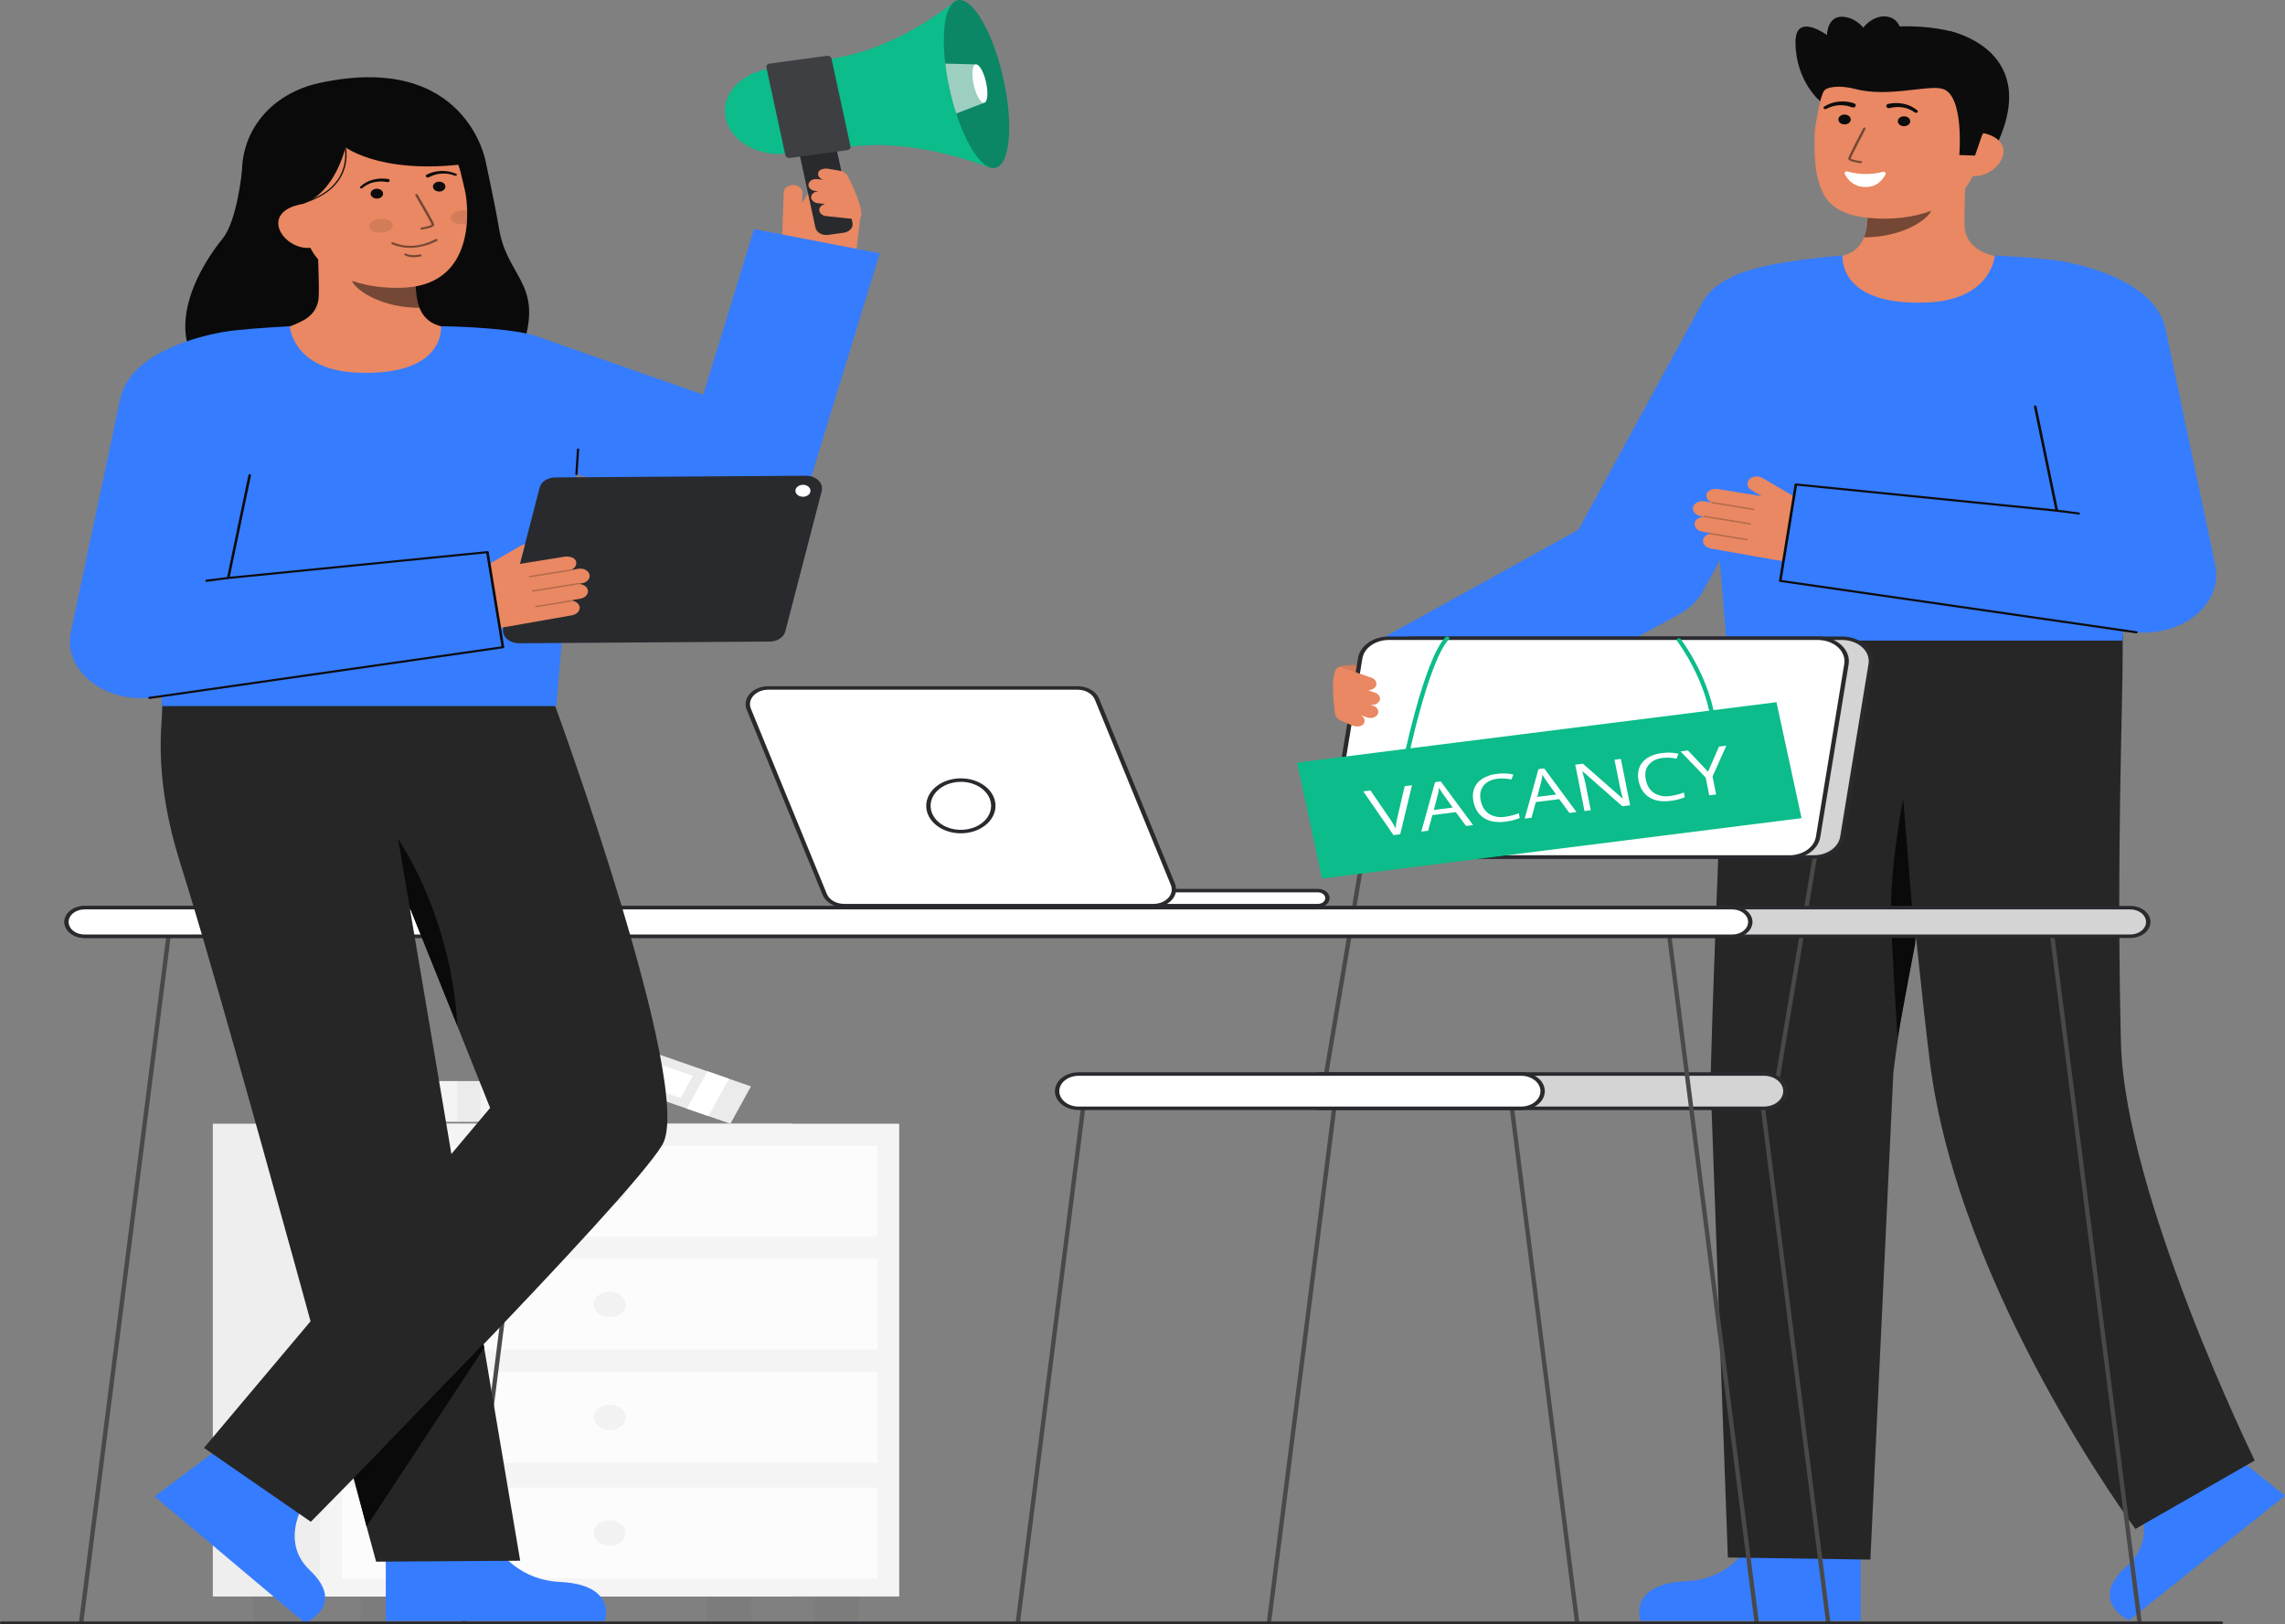 <svg width="536" height="381" viewBox="0 0 536 381" fill="none" xmlns="http://www.w3.org/2000/svg">
<rect x="0" y="0" width="536" height="381" fill="#808080" stroke="none"/>
<g clip-path="url(#clip0_3_5)">
<path d="M323.971 151.385C323.68 151.29 323.368 151.244 323.054 151.249C322.74 151.254 322.43 151.31 322.144 151.413C321.858 151.517 321.602 151.666 321.391 151.851C321.18 152.036 321.019 152.253 320.918 152.489C320.745 152.954 320.798 153.453 321.069 153.887C321.34 154.321 321.807 154.658 322.378 154.83L325.285 155.765L315.721 156.08C314.514 156.106 313.058 156.75 313.193 157.823C313.231 158.695 312.181 159.904 313.044 160.835C313.044 160.846 322.778 167.748 323.898 167.725C328.65 167.624 334.417 163.31 336.051 159.778L338.621 154.218L323.971 151.385Z" fill="#E98862"/>
<g opacity="0.1">
<path d="M323.971 151.385C323.68 151.29 323.368 151.244 323.054 151.249C322.74 151.254 322.43 151.31 322.144 151.413C321.858 151.517 321.602 151.666 321.391 151.851C321.18 152.036 321.019 152.253 320.918 152.489C320.745 152.954 320.798 153.453 321.069 153.887C321.34 154.321 321.807 154.658 322.378 154.83L325.285 155.765L315.721 156.08C314.514 156.106 313.058 156.75 313.193 157.823C313.231 158.695 312.181 159.904 313.044 160.835C313.044 160.846 322.778 167.748 323.898 167.725C328.65 167.624 334.417 163.31 336.051 159.778L338.621 154.218L323.971 151.385Z" fill="#0C0C0C"/>
</g>
<path d="M499.474 349.733C499.474 349.733 507.725 359.48 498.723 367.585C489.721 375.691 499.422 380.126 499.422 380.126L536 350.892L517.725 336.286L499.474 349.733Z" fill="#367CFF"/>
<path d="M498.052 147.993C498.052 147.993 497.89 144.52 497.924 152.399C497.981 165.484 496.423 200.061 497.518 244.626C498.394 280.249 528.897 342.636 528.897 342.636L500.913 358.689C500.913 358.689 459.341 302.864 452.66 248.843C449.24 221.192 442.244 146.799 442.244 146.799L498.052 147.993Z" fill="#262626"/>
<path d="M411.698 358.774C411.698 358.774 408.909 370.329 395.372 370.973C381.835 371.617 384.77 380.236 384.77 380.236H436.5V359.579L411.698 358.774Z" fill="#367CFF"/>
<path d="M405.123 150.276C405.123 150.276 400.877 250.724 401.318 255.634L405.311 365.387L438.741 365.881L444.132 251.664C444.132 251.664 447.665 220.157 457.19 190.901C462.065 175.882 464.998 160.508 465.944 145.017L405.123 150.276Z" fill="#262626"/>
<path d="M449.225 221.494L446.438 187.421C446.438 187.421 443.574 201.585 443.574 213.794C443.574 219.761 445.113 243.388 445.113 243.388L449.225 221.494Z" fill="#0A0A0A"/>
<path d="M498.422 147.99L498.534 147.995C498.534 147.995 498.453 146.282 498.422 147.99Z" fill="#333333"/>
<path d="M498.283 147.99L498.394 147.995C498.394 147.995 498.314 146.282 498.283 147.99Z" fill="#333333"/>
<path d="M427.179 23.961C427.179 23.961 421.239 19.273 421.174 9.959C421.122 2.748 428.553 8.224 428.553 8.224C428.553 8.224 428.58 3.031 433.174 4.046C437.767 5.061 439.465 10.703 439.465 10.703" fill="#0C0C0C"/>
<path d="M457.27 7.274C457.27 7.274 480.158 11.776 467.449 35.846L465.378 35.731L461.167 35.5" fill="#0C0C0C"/>
<path d="M427.892 60.862C427.995 60.851 429.139 75.914 451.189 74.602C466.455 73.695 471.898 60.84 472.247 60.84C470.602 60.563 468.568 60.141 467.76 59.997C465.998 59.672 464.403 58.93 463.186 57.868C461.968 56.806 461.188 55.475 460.946 54.053C460.5 51.917 461.256 40.993 461.024 38.832L437.593 42.983C437.92 47.546 440.211 58.124 432.181 59.997C430.843 60.306 429.405 60.591 427.892 60.862Z" fill="#E98862"/>
<path opacity="0.52" d="M437.264 55.674C437.631 54.735 437.867 53.767 437.969 52.787C438.226 50.551 438.174 48.3 437.814 46.074C442.577 45.563 447.064 44.003 450.765 41.571C451.2 42.846 453.593 48.418 452.929 49.629C451.679 51.922 445.794 55.674 437.264 55.674Z" fill="#0C0C0C"/>
<path d="M440.768 51.28C450.04 51.623 461.795 48.222 463.655 38.372L465.334 29.484C467.196 19.634 462.186 10.873 450.5 9.482C438.815 8.092 428.573 15.037 426.711 24.887L425.968 28.822C425.742 30.177 425.633 31.542 425.642 32.908C425.63 36.519 425.63 42.011 428.033 45.988C430.302 49.743 434.845 51.06 440.768 51.28Z" fill="#E98862"/>
<path d="M441.661 40.321C438.964 41.023 436.048 40.993 433.375 40.234C433.282 40.207 433.182 40.202 433.086 40.219C432.99 40.237 432.902 40.275 432.833 40.331C432.763 40.387 432.716 40.457 432.695 40.533C432.675 40.61 432.682 40.69 432.717 40.763C433.316 42.012 434.882 44.215 438.379 43.824C440.638 43.572 441.796 41.91 442.311 40.857C442.348 40.784 442.357 40.704 442.338 40.627C442.318 40.55 442.272 40.479 442.203 40.423C442.135 40.366 442.047 40.327 441.951 40.309C441.855 40.29 441.755 40.295 441.661 40.321Z" fill="white"/>
<path d="M432.683 29.187C433.486 29.187 434.138 28.67 434.138 28.032C434.138 27.394 433.486 26.877 432.683 26.877C431.879 26.877 431.227 27.394 431.227 28.032C431.227 28.67 431.879 29.187 432.683 29.187Z" fill="#0C0C0C"/>
<path d="M446.633 29.599C447.437 29.599 448.089 29.082 448.089 28.444C448.089 27.806 447.437 27.289 446.633 27.289C445.829 27.289 445.178 27.806 445.178 28.444C445.178 29.082 445.829 29.599 446.633 29.599Z" fill="#0C0C0C"/>
<path d="M462.363 41.287C465.914 41.71 469.362 39.037 469.895 36.218C470.428 33.4 467.842 31.503 464.291 31.08L462.104 32.751L459.31 40.923L462.363 41.287Z" fill="#E98862"/>
<path d="M459.605 36.364C459.605 36.364 460.814 22.271 455.628 20.829C452.175 19.868 442.869 22.931 435.098 20.856C431.696 19.948 428.265 20.273 427.702 21.545C427.479 22.049 426.589 14.365 433.032 9.308C438.161 5.281 452.625 5.559 458.852 7.739C476.091 13.776 464.918 31.773 464.918 31.773L463.287 36.5L459.605 36.364Z" fill="#0C0C0C"/>
<g opacity="0.52">
<path d="M436.494 38.27H436.471C435.326 38.136 433.425 37.81 433.55 37.13C433.653 36.567 436.725 30.715 437.075 30.049C437.105 29.992 437.163 29.946 437.235 29.923C437.307 29.899 437.388 29.899 437.461 29.923C437.533 29.947 437.59 29.993 437.62 30.05C437.65 30.107 437.649 30.172 437.619 30.229C436.257 32.821 434.204 36.815 434.133 37.198C434.216 37.372 435.37 37.668 436.555 37.807C436.63 37.816 436.697 37.848 436.743 37.895C436.789 37.943 436.81 38.003 436.802 38.062C436.794 38.122 436.757 38.177 436.7 38.216C436.642 38.255 436.568 38.274 436.493 38.271L436.494 38.27Z" fill="#0C0C0C"/>
</g>
<path d="M434.93 24.242C433.771 23.848 432.498 23.711 431.248 23.843C430.635 23.905 430.037 24.04 429.473 24.243C428.917 24.442 428.394 24.695 427.918 24.997C427.831 25.051 427.773 25.129 427.757 25.216C427.741 25.302 427.767 25.391 427.83 25.462C427.893 25.534 427.989 25.584 428.097 25.601C428.205 25.618 428.317 25.601 428.411 25.555L428.44 25.54C428.873 25.298 429.344 25.102 429.839 24.953C430.328 24.805 430.841 24.717 431.363 24.691C432.389 24.633 433.416 24.792 434.341 25.151L434.379 25.166C434.531 25.228 434.708 25.24 434.871 25.199C435.034 25.157 435.169 25.066 435.248 24.946C435.326 24.825 435.341 24.685 435.289 24.555C435.237 24.426 435.122 24.319 434.97 24.256L434.93 24.242Z" fill="#0C0C0C"/>
<path d="M443.362 25.335C444.34 25.081 445.385 25.036 446.391 25.206C446.902 25.289 447.395 25.433 447.852 25.632C448.317 25.834 448.748 26.08 449.136 26.367L449.161 26.384C449.245 26.443 449.354 26.473 449.466 26.469C449.577 26.465 449.682 26.426 449.759 26.362C449.835 26.297 449.876 26.211 449.874 26.122C449.872 26.034 449.826 25.95 449.747 25.887C449.328 25.535 448.855 25.227 448.338 24.969C447.816 24.707 447.247 24.508 446.65 24.379C445.435 24.11 444.151 24.107 442.934 24.37C442.852 24.388 442.776 24.419 442.709 24.46C442.643 24.502 442.587 24.553 442.546 24.612C442.504 24.671 442.478 24.735 442.467 24.802C442.457 24.869 442.464 24.936 442.487 25.001C442.51 25.066 442.548 25.126 442.601 25.179C442.653 25.232 442.718 25.276 442.792 25.309C442.865 25.342 442.947 25.363 443.031 25.371C443.115 25.379 443.2 25.374 443.282 25.356C443.294 25.353 443.307 25.35 443.319 25.346L443.362 25.335Z" fill="#0C0C0C"/>
<path d="M445.362 10.715C446.703 7.727 445.716 4.719 443.158 3.996C440.601 3.273 437.44 5.109 436.1 8.097C434.759 11.085 435.746 14.093 438.304 14.816C440.861 15.539 444.022 13.703 445.362 10.715Z" fill="#0C0C0C"/>
<path d="M430.951 80.971L399.544 138.541L399.508 138.607C398.245 140.908 396.191 142.879 393.582 144.295L338.733 173.923L319.848 152.154L374.292 122.058L368.33 127.812L399.738 70.244L430.951 80.971Z" fill="#367CFF"/>
<path d="M400.198 94.52C400.899 101.102 404.309 142.168 404.983 150.276H497.876C498.4 142.963 500.757 110.988 502.747 96.688C504.646 83.043 508.373 76.212 505.641 72.178C501.177 65.585 488.979 61.775 480.662 60.875C475.583 60.325 467.944 59.931 467.944 59.931C467.944 59.931 467.297 70.388 451.875 70.971C430.88 71.762 432.282 59.922 432.179 59.931C419.758 61.009 411.269 62.581 406.513 64.833C393.563 70.964 398.71 80.571 400.198 94.52Z" fill="#367CFF"/>
<path d="M399.456 126.835C399.484 126.474 399.653 126.129 399.938 125.846C400.224 125.564 400.613 125.359 401.051 125.26C401.037 125.241 401.028 125.22 401.026 125.198C401.024 125.176 401.029 125.154 401.04 125.134C401.052 125.114 401.069 125.096 401.091 125.082C401.113 125.069 401.138 125.06 401.166 125.056L399.34 124.732C398.798 124.644 398.314 124.404 397.977 124.055C397.641 123.707 397.474 123.273 397.509 122.835C397.557 122.403 397.805 122 398.206 121.706C398.606 121.411 399.131 121.245 399.677 121.24C399.666 121.225 399.671 121.205 399.665 121.188L398.915 121.055C398.404 120.971 397.946 120.75 397.617 120.428C397.289 120.107 397.11 119.705 397.111 119.291C397.116 119.032 397.194 118.777 397.338 118.545C397.483 118.312 397.691 118.108 397.947 117.947C398.203 117.786 398.501 117.673 398.819 117.614C399.138 117.556 399.468 117.555 399.787 117.61L401.518 117.917C401.518 117.91 401.511 117.904 401.513 117.896C401.515 117.888 401.529 117.881 401.533 117.872C401.081 117.701 400.716 117.413 400.497 117.056C400.277 116.699 400.217 116.293 400.325 115.905C400.521 114.887 402.053 114.559 403.172 114.758L413.273 116.402L410.876 115.002C410.403 114.735 410.074 114.336 409.954 113.884C409.835 113.433 409.935 112.963 410.233 112.567C410.395 112.368 410.607 112.196 410.855 112.064C411.104 111.932 411.384 111.841 411.678 111.798C411.972 111.755 412.275 111.76 412.566 111.814C412.858 111.867 413.132 111.967 413.373 112.108L426.46 119.755C427.997 120.657 429.034 121.998 429.352 123.494C429.67 124.991 429.245 126.527 428.166 127.78C426.923 129.229 425.161 130.349 423.107 130.995C421.053 131.641 418.802 131.783 416.646 131.402L401.259 128.673C400.742 128.571 400.283 128.335 399.956 128.002C399.629 127.669 399.453 127.258 399.456 126.835Z" fill="#E98862"/>
<g opacity="0.25">
<path d="M411.515 119.542C411.504 119.583 411.473 119.619 411.428 119.642C411.383 119.665 411.329 119.673 411.277 119.664L401.672 118.089C401.619 118.08 401.573 118.055 401.544 118.019C401.514 117.983 401.504 117.94 401.514 117.898C401.519 117.877 401.53 117.857 401.544 117.839C401.559 117.822 401.578 117.807 401.601 117.795C401.623 117.783 401.648 117.775 401.674 117.771C401.701 117.767 401.728 117.767 401.754 117.771L411.359 119.346C411.411 119.355 411.458 119.38 411.487 119.416C411.517 119.452 411.527 119.495 411.517 119.537L411.515 119.542Z" fill="#0C0C0C"/>
</g>
<g opacity="0.25">
<path d="M410.764 122.947C410.752 122.987 410.72 123.023 410.676 123.046C410.631 123.069 410.577 123.077 410.525 123.069L399.806 121.31C399.753 121.301 399.707 121.276 399.677 121.24C399.648 121.205 399.637 121.161 399.648 121.119C399.66 121.078 399.691 121.042 399.736 121.018C399.78 120.995 399.835 120.986 399.887 120.993L410.607 122.752C410.659 122.761 410.706 122.786 410.735 122.822C410.765 122.858 410.775 122.901 410.765 122.943L410.764 122.947Z" fill="#0C0C0C"/>
</g>
<g opacity="0.25">
<path d="M409.975 126.638C409.964 126.679 409.932 126.715 409.888 126.738C409.843 126.761 409.789 126.769 409.737 126.761L401.186 125.359C401.139 125.347 401.099 125.32 401.075 125.286C401.05 125.251 401.042 125.211 401.052 125.172C401.062 125.133 401.089 125.099 401.129 125.075C401.169 125.051 401.218 125.039 401.268 125.042L409.819 126.443C409.871 126.452 409.917 126.477 409.947 126.513C409.976 126.549 409.987 126.593 409.977 126.634L409.975 126.638Z" fill="#0C0C0C"/>
</g>
<path d="M417.598 136.271L501.083 148.329C503.692 148.555 506.331 148.296 508.791 147.572C511.251 146.848 513.465 145.678 515.256 144.156C517.056 142.628 518.389 140.791 519.15 138.788C519.911 136.785 520.08 134.669 519.644 132.606L507.956 77.082C507.592 75.334 506.795 73.659 505.613 72.156C504.432 70.652 502.887 69.348 501.069 68.319C499.251 67.29 497.194 66.556 495.018 66.159C492.841 65.762 490.587 65.711 488.386 66.007C486.184 66.303 484.077 66.941 482.187 67.885C480.297 68.829 478.66 70.059 477.37 71.507C476.081 72.954 475.164 74.588 474.672 76.317C474.181 78.046 474.124 79.835 474.506 81.582L482.475 119.803L421.268 113.658L417.598 136.271Z" fill="#367CFF"/>
<path d="M501.084 148.575C501.124 148.578 501.165 148.575 501.204 148.565C501.243 148.555 501.279 148.539 501.31 148.519C501.342 148.498 501.368 148.472 501.386 148.444C501.405 148.415 501.417 148.384 501.42 148.352C501.424 148.319 501.419 148.287 501.407 148.256C501.395 148.225 501.375 148.196 501.349 148.172C501.323 148.147 501.291 148.126 501.255 148.111C501.219 148.096 501.179 148.087 501.138 148.084L417.942 136.069L421.535 113.933L482.436 120.046C482.484 120.051 482.533 120.047 482.578 120.034C482.623 120.021 482.664 120 482.698 119.972C482.731 119.945 482.756 119.911 482.77 119.874C482.784 119.837 482.788 119.799 482.779 119.761L477.713 95.333C477.708 95.301 477.694 95.27 477.673 95.242C477.652 95.214 477.624 95.19 477.591 95.171C477.557 95.152 477.52 95.138 477.48 95.131C477.44 95.124 477.399 95.123 477.358 95.128C477.318 95.134 477.28 95.145 477.245 95.162C477.21 95.18 477.18 95.202 477.157 95.228C477.133 95.255 477.116 95.284 477.107 95.316C477.098 95.348 477.097 95.38 477.104 95.412L482.103 119.513L421.307 113.413C421.226 113.405 421.144 113.423 421.079 113.463C421.015 113.503 420.973 113.561 420.962 113.626L417.294 136.239C417.283 136.301 417.303 136.365 417.35 136.416C417.397 136.467 417.467 136.502 417.545 136.514L501.031 148.572C501.048 148.574 501.066 148.575 501.084 148.575Z" fill="#0C0C0C"/>
<path d="M487.797 120.734L487.894 120.247L482.524 119.557L482.426 120.045L487.797 120.734Z" fill="#0C0C0C"/>
<path d="M429.373 380.68L428.708 380.782L428.363 380.835L428.358 380.782L413.092 260.418L412.989 259.6L412.541 256.062L413.556 255.911L414.025 259.592L414.077 260.001L414.128 260.406L429.373 380.68Z" fill="#494949"/>
<path d="M370.471 380.68L369.801 380.782L369.456 380.835L369.451 380.782L354.191 260.418L354.139 260.009L354.088 259.6L353.64 256.062L354.65 255.911L355.119 259.6L355.17 260.009L355.222 260.418L370.471 380.68Z" fill="#494949"/>
<path d="M255.07 256.062L254.622 259.6L254.57 260.009L254.519 260.418L239.254 380.782L239.248 380.835L238.903 380.782L238.238 380.68L253.488 260.418L253.54 260.009L253.591 259.6L254.06 255.911L255.07 256.062Z" fill="#494949"/>
<path d="M313.977 256.062L313.528 259.6L313.425 260.418L298.16 380.782L298.155 380.835L297.81 380.782L297.145 380.68L312.389 260.418L312.441 260.009L312.493 259.6L312.962 255.911L313.977 256.062Z" fill="#494949"/>
<path d="M319.131 200.995L309.89 255.93L310.911 256.038L320.153 201.103L319.131 200.995Z" fill="#494949"/>
<path d="M425.206 200.994L415.964 255.93L416.986 256.038L426.227 201.103L425.206 200.994Z" fill="#494949"/>
<path d="M309.983 260.009H413.737C416.536 260.009 418.805 258.208 418.805 255.987V255.986C418.805 253.764 416.536 251.963 413.737 251.963H309.983C307.183 251.963 304.914 253.764 304.914 255.986V255.987C304.914 258.208 307.183 260.009 309.983 260.009Z" fill="#292A2E"/>
<path opacity="0.8" d="M309.983 260.009H413.737C416.536 260.009 418.805 258.208 418.805 255.987V255.986C418.805 253.764 416.536 251.963 413.737 251.963H309.983C307.183 251.963 304.914 253.764 304.914 255.986V255.987C304.914 258.208 307.183 260.009 309.983 260.009Z" fill="white"/>
<path d="M304.399 255.986C304.4 254.811 304.989 253.685 306.036 252.854C307.083 252.023 308.502 251.556 309.983 251.555H413.738C415.219 251.555 416.639 252.022 417.686 252.853C418.733 253.684 419.322 254.811 419.322 255.987C419.322 257.162 418.733 258.289 417.686 259.12C416.639 259.952 415.219 260.418 413.738 260.418H309.983C308.502 260.417 307.083 259.95 306.036 259.119C304.989 258.288 304.4 257.161 304.399 255.986ZM309.983 252.373C308.775 252.373 307.617 252.753 306.763 253.431C305.909 254.109 305.429 255.028 305.429 255.987C305.429 256.945 305.909 257.864 306.763 258.542C307.617 259.22 308.775 259.6 309.983 259.6H413.738C414.945 259.6 416.103 259.22 416.957 258.542C417.811 257.864 418.291 256.945 418.291 255.987C418.291 255.028 417.811 254.109 416.957 253.431C416.103 252.753 414.945 252.373 413.738 252.373H309.983Z" fill="#292A2E"/>
<path d="M253.037 260.009H356.791C359.59 260.009 361.86 258.208 361.86 255.987V255.986C361.86 253.764 359.59 251.963 356.791 251.963H253.037C250.238 251.963 247.968 253.764 247.968 255.986V255.987C247.968 258.208 250.238 260.009 253.037 260.009Z" fill="white"/>
<path d="M247.453 255.986C247.454 254.811 248.043 253.685 249.09 252.854C250.137 252.023 251.557 251.556 253.037 251.555H356.789C358.27 251.555 359.691 252.022 360.738 252.853C361.785 253.684 362.373 254.811 362.373 255.987C362.373 257.162 361.785 258.289 360.738 259.12C359.691 259.952 358.27 260.418 356.789 260.418H253.037C251.556 260.417 250.137 259.95 249.09 259.119C248.043 258.288 247.454 257.161 247.453 255.986ZM253.037 252.373C251.829 252.373 250.671 252.753 249.817 253.431C248.964 254.109 248.484 255.028 248.484 255.987C248.484 256.945 248.964 257.864 249.817 258.542C250.671 259.22 251.829 259.6 253.037 259.6H356.789C357.997 259.6 359.155 259.22 360.009 258.542C360.863 257.864 361.343 256.945 361.343 255.987C361.343 255.028 360.863 254.109 360.009 253.431C359.155 252.753 357.997 252.373 356.789 252.373H253.037Z" fill="#292A2E"/>
<path d="M324.82 201.051H425.444C427.089 201.051 428.678 200.576 429.914 199.714C431.15 198.852 431.949 197.663 432.161 196.368L438.817 155.8C438.941 155.042 438.861 154.271 438.58 153.54C438.299 152.808 437.825 152.132 437.19 151.558C436.554 150.983 435.771 150.523 434.893 150.207C434.015 149.892 433.063 149.729 432.099 149.729H331.475C329.83 149.729 328.241 150.204 327.005 151.066C325.769 151.928 324.97 153.117 324.758 154.412L318.102 194.98C317.977 195.738 318.058 196.509 318.339 197.24C318.62 197.972 319.094 198.647 319.729 199.222C320.365 199.797 321.148 200.257 322.026 200.572C322.904 200.888 323.856 201.051 324.82 201.051Z" fill="#292A2E"/>
<path opacity="0.8" d="M324.82 201.051H425.444C427.089 201.051 428.678 200.576 429.914 199.714C431.15 198.852 431.949 197.663 432.161 196.368L438.817 155.8C438.941 155.042 438.861 154.271 438.58 153.54C438.299 152.808 437.825 152.132 437.19 151.558C436.554 150.983 435.771 150.523 434.893 150.207C434.015 149.892 433.063 149.729 432.099 149.729H331.475C329.83 149.729 328.241 150.204 327.005 151.066C325.769 151.928 324.97 153.117 324.758 154.412L318.102 194.98C317.977 195.738 318.058 196.509 318.339 197.24C318.62 197.972 319.094 198.647 319.729 199.222C320.365 199.797 321.148 200.257 322.026 200.572C322.904 200.888 323.856 201.051 324.82 201.051Z" fill="white"/>
<path d="M319.342 199.492C318.658 198.874 318.148 198.147 317.846 197.36C317.544 196.573 317.456 195.743 317.59 194.927L324.246 154.359C324.478 152.967 325.339 151.689 326.669 150.762C327.998 149.836 329.706 149.323 331.475 149.32H432.1C433.137 149.32 434.161 149.496 435.106 149.835C436.05 150.174 436.893 150.67 437.577 151.288C438.261 151.906 438.771 152.633 439.073 153.42C439.375 154.208 439.462 155.037 439.328 155.853L432.672 196.42C432.44 197.812 431.579 199.09 430.25 200.016C428.921 200.943 427.213 201.455 425.444 201.459H324.82C323.783 201.459 322.758 201.283 321.814 200.944C320.869 200.605 320.027 200.11 319.342 199.492ZM331.476 150.138C329.957 150.141 328.49 150.581 327.349 151.376C326.207 152.172 325.468 153.269 325.269 154.465L318.613 195.033C318.498 195.733 318.573 196.445 318.832 197.121C319.091 197.797 319.529 198.421 320.117 198.952C320.704 199.483 321.428 199.908 322.239 200.2C323.05 200.491 323.929 200.642 324.82 200.642H425.444C426.963 200.639 428.429 200.199 429.57 199.403C430.712 198.608 431.451 197.511 431.65 196.316L438.306 155.747C438.421 155.047 438.346 154.335 438.087 153.659C437.828 152.983 437.39 152.359 436.802 151.828C436.215 151.297 435.492 150.872 434.681 150.58C433.87 150.289 432.99 150.138 432.1 150.138H331.476Z" fill="#292A2E"/>
<path d="M319.129 201.051H419.754C421.399 201.051 422.988 200.576 424.224 199.714C425.46 198.852 426.259 197.663 426.471 196.368L433.127 155.8C433.252 155.042 433.171 154.271 432.89 153.54C432.609 152.808 432.135 152.133 431.499 151.558C430.864 150.983 430.081 150.523 429.203 150.208C428.325 149.892 427.373 149.729 426.409 149.729H325.785C324.14 149.729 322.551 150.204 321.315 151.066C320.079 151.928 319.28 153.117 319.068 154.412L312.412 194.98C312.287 195.738 312.368 196.509 312.649 197.24C312.929 197.972 313.403 198.647 314.039 199.222C314.675 199.797 315.458 200.257 316.336 200.572C317.214 200.888 318.166 201.051 319.129 201.051Z" fill="white"/>
<path d="M313.653 199.492C312.969 198.874 312.459 198.147 312.156 197.36C311.854 196.573 311.767 195.743 311.901 194.927L318.557 154.359C318.789 152.967 319.65 151.689 320.979 150.762C322.308 149.836 324.016 149.323 325.785 149.32H426.41C427.446 149.32 428.471 149.496 429.416 149.835C430.36 150.174 431.203 150.67 431.887 151.288C432.571 151.906 433.081 152.633 433.383 153.42C433.685 154.208 433.772 155.037 433.638 155.853L426.983 196.42C426.75 197.812 425.89 199.09 424.56 200.016C423.231 200.943 421.523 201.455 419.754 201.459H319.129C318.093 201.459 317.068 201.283 316.124 200.944C315.18 200.605 314.337 200.11 313.653 199.492ZM325.786 150.138C324.267 150.141 322.801 150.581 321.66 151.376C320.518 152.172 319.779 153.269 319.58 154.465L312.924 195.033C312.809 195.733 312.884 196.445 313.143 197.121C313.402 197.797 313.84 198.421 314.428 198.952C315.015 199.483 315.738 199.908 316.549 200.2C317.36 200.491 318.24 200.642 319.13 200.642H419.754C421.273 200.639 422.739 200.199 423.88 199.404C425.022 198.608 425.761 197.511 425.96 196.316L432.616 155.747C432.731 155.047 432.656 154.335 432.397 153.659C432.138 152.983 431.7 152.359 431.112 151.828C430.525 151.297 429.802 150.872 428.991 150.58C428.18 150.289 427.3 150.138 426.41 150.138H325.786Z" fill="#292A2E"/>
<path d="M329.291 180.674C329.263 180.674 329.236 180.672 329.209 180.669C329.074 180.652 328.953 180.593 328.873 180.505C328.793 180.417 328.76 180.308 328.782 180.2C328.988 179.168 333.946 154.843 339.057 149.482C339.098 149.439 339.149 149.403 339.207 149.376C339.265 149.348 339.33 149.331 339.397 149.323C339.464 149.316 339.532 149.319 339.598 149.333C339.663 149.346 339.725 149.37 339.779 149.402C339.833 149.435 339.878 149.475 339.912 149.522C339.947 149.568 339.969 149.619 339.978 149.672C339.988 149.726 339.983 149.78 339.966 149.832C339.949 149.884 339.92 149.933 339.879 149.975C334.922 155.174 329.85 180.078 329.8 180.329C329.78 180.425 329.719 180.513 329.626 180.576C329.532 180.639 329.414 180.674 329.291 180.674Z" fill="#0CBC8B"/>
<path d="M402.019 170.834C401.888 170.834 401.762 170.795 401.667 170.725C401.571 170.654 401.513 170.558 401.503 170.454C400.53 159.748 393.453 150.444 393.382 150.351C393.311 150.259 393.289 150.147 393.321 150.042C393.353 149.936 393.437 149.845 393.553 149.789C393.67 149.732 393.81 149.715 393.943 149.74C394.076 149.766 394.191 149.832 394.262 149.925C394.334 150.019 401.539 159.486 402.531 170.395C402.536 170.449 402.527 170.503 402.506 170.554C402.485 170.605 402.451 170.652 402.407 170.693C402.363 170.733 402.309 170.767 402.248 170.791C402.188 170.815 402.122 170.829 402.054 170.833L402.019 170.834Z" fill="#0CBC8B"/>
<path d="M422.593 191.938L310.11 206.11L304.232 178.904L416.715 164.731L422.593 191.938Z" fill="#0CBC8B"/>
<path d="M329.504 184.435L331.218 184.219L328.455 195.717L326.88 195.916L319.793 185.659L321.48 185.446L326.037 192.087C326.54 192.814 326.986 193.565 327.371 194.336C327.437 193.493 327.571 192.653 327.771 191.822L329.504 184.435Z" fill="white"/>
<path d="M343.892 193.771L341.494 190.527L336.002 191.219L335.006 194.891L333.394 195.095L336.627 183.492L337.967 183.323L345.543 193.564L343.892 193.771ZM340.769 189.451L338.502 186.282C338.21 185.881 337.893 185.385 337.55 184.793C337.498 185.344 337.406 185.893 337.273 186.437L336.336 190.01L340.769 189.451Z" fill="white"/>
<path d="M351.313 182.685C350.639 182.744 349.99 182.922 349.414 183.207C348.838 183.491 348.35 183.874 347.985 184.328C347.272 185.234 347.055 186.379 347.331 187.764C347.616 189.188 348.257 190.235 349.252 190.905C349.782 191.243 350.401 191.483 351.064 191.606C351.726 191.73 352.415 191.733 353.08 191.616C354.185 191.458 355.258 191.181 356.269 190.795L356.491 191.903C355.421 192.351 354.26 192.645 353.061 192.77C351.042 193.024 349.387 192.734 348.096 191.901C346.805 191.067 345.981 189.755 345.622 187.964C345.39 186.95 345.46 185.907 345.826 184.918C346.16 184.038 346.821 183.258 347.723 182.681C348.704 182.074 349.872 181.684 351.105 181.554C352.4 181.366 353.732 181.418 354.999 181.704L354.541 182.875C353.496 182.622 352.394 182.557 351.313 182.685Z" fill="white"/>
<path d="M368.15 190.715L365.752 187.47L360.259 188.162L359.264 191.834L357.652 192.039L360.885 180.435L362.225 180.266L369.801 190.508L368.15 190.715ZM365.027 186.395L362.759 183.226C362.468 182.825 362.15 182.329 361.808 181.736C361.756 182.288 361.664 182.837 361.531 183.38L360.593 186.953L365.027 186.395Z" fill="white"/>
<path d="M382.387 188.921L380.569 189.15L371.254 180.966L371.179 180.975C371.493 182.034 371.739 183.009 371.918 183.902L373.155 190.084L371.684 190.27L369.508 179.393L371.308 179.167L380.596 187.316L380.671 187.307C380.632 187.174 380.518 186.748 380.329 186.026C380.14 185.305 380.02 184.787 379.968 184.472L378.719 178.23L380.21 178.043L382.387 188.921Z" fill="white"/>
<path d="M390.042 177.805C389.368 177.864 388.719 178.042 388.143 178.327C387.567 178.611 387.079 178.995 386.715 179.449C386.002 180.354 385.784 181.5 386.061 182.885C386.345 184.308 386.985 185.355 387.981 186.025C388.511 186.364 389.13 186.604 389.793 186.727C390.455 186.85 391.144 186.853 391.809 186.736C392.914 186.578 393.987 186.302 394.998 185.915L395.22 187.024C394.15 187.472 392.989 187.765 391.79 187.89C389.772 188.145 388.117 187.855 386.826 187.021C385.534 186.187 384.71 184.874 384.352 183.085C384.12 182.071 384.189 181.028 384.555 180.039C384.889 179.159 385.55 178.379 386.452 177.801C387.433 177.194 388.601 176.805 389.834 176.674C391.13 176.487 392.462 176.538 393.728 176.824L393.27 177.995C392.225 177.742 391.122 177.677 390.042 177.805Z" fill="white"/>
<path d="M400.664 181.043L403.232 175.144L404.957 174.927L401.714 182.161L402.558 186.379L400.946 186.584L400.114 182.425L394.205 176.281L395.948 176.062L400.664 181.043Z" fill="white"/>
<path d="M143.133 253.615H101.735V263.175H143.133V253.615Z" fill="#F4F4F4"/>
<path opacity="0.05" d="M112.719 253.615H107.295V263.175H112.719V253.615Z" fill="#292A2E"/>
<path d="M137.843 255.693H115.288V261.358H137.843V255.693Z" fill="white"/>
<path d="M176.153 254.863L137.687 241.528L132.866 250.289L171.332 263.623L176.153 254.863Z" fill="#F4F4F4"/>
<path opacity="0.05" d="M176.153 254.863L137.687 241.528L132.866 250.289L171.332 263.623L176.153 254.863Z" fill="#292A2E"/>
<path d="M170.987 253.072L165.947 251.325L161.126 260.085L166.166 261.833L170.987 253.072Z" fill="white"/>
<path d="M162.511 252.401L141.555 245.136L138.698 250.328L159.654 257.592L162.511 252.401Z" fill="white"/>
<path opacity="0.05" d="M176.225 374.722H165.822V380.236H176.225V374.722Z" fill="#292A2E"/>
<path opacity="0.05" d="M69.863 374.722H59.46V380.236H69.863V374.722Z" fill="#292A2E"/>
<path d="M185.761 263.623H49.924V374.535H185.761V263.623Z" fill="#F4F4F4"/>
<path opacity="0.03" d="M185.761 263.623H49.924V374.535H185.761V263.623Z" fill="#292A2E"/>
<path d="M210.934 263.623H75.096V374.535H210.934V263.623Z" fill="#F4F4F4"/>
<path opacity="0.05" d="M201.398 374.722H190.994V380.236H201.398V374.722Z" fill="#292A2E"/>
<path opacity="0.05" d="M95.036 374.722H84.633V380.236H95.036V374.722Z" fill="#292A2E"/>
<path opacity="0.7" d="M205.836 268.818H80.196V290.127H205.836V268.818Z" fill="white"/>
<path opacity="0.7" d="M205.836 295.342H80.196V316.651H205.836V295.342Z" fill="white"/>
<path opacity="0.7" d="M205.836 321.865H80.196V343.174H205.836V321.865Z" fill="white"/>
<path opacity="0.05" d="M143.016 282.454C145.09 282.454 146.772 281.119 146.772 279.472C146.772 277.826 145.09 276.491 143.016 276.491C140.941 276.491 139.259 277.826 139.259 279.472C139.259 281.119 140.941 282.454 143.016 282.454Z" fill="#292A2E"/>
<path opacity="0.05" d="M143.016 308.978C145.09 308.978 146.772 307.643 146.772 305.996C146.772 304.35 145.09 303.015 143.016 303.015C140.941 303.015 139.259 304.35 139.259 305.996C139.259 307.643 140.941 308.978 143.016 308.978Z" fill="#292A2E"/>
<path opacity="0.05" d="M143.016 335.501C145.09 335.501 146.772 334.167 146.772 332.52C146.772 330.873 145.09 329.539 143.016 329.539C140.941 329.539 139.259 330.873 139.259 332.52C139.259 334.167 140.941 335.501 143.016 335.501Z" fill="#292A2E"/>
<path opacity="0.7" d="M205.836 348.987H80.196V370.295H205.836V348.987Z" fill="white"/>
<path opacity="0.05" d="M143.016 362.623C145.09 362.623 146.772 361.288 146.772 359.641C146.772 357.995 145.09 356.66 143.016 356.66C140.941 356.66 139.259 357.995 139.259 359.641C139.259 361.288 140.941 362.623 143.016 362.623Z" fill="#292A2E"/>
<path d="M130.294 216.332L129.923 219.232L129.872 219.642L129.82 220.051L109.365 380.782H108.329L128.784 220.051L128.836 219.642L128.887 219.232L129.269 216.251L130.294 216.332Z" fill="#494949"/>
<path d="M502.431 380.782H501.396L480.946 220.051L480.894 219.642L480.843 219.232L480.472 216.332L481.497 216.251L481.879 219.232L481.93 219.642L481.982 220.051L502.431 380.782Z" fill="#494949"/>
<path d="M412.608 380.782H411.572L396.255 260.419L396.204 260.009L396.152 259.6L395.23 252.373L395.178 251.964L395.127 251.555L391.117 220.051L391.066 219.642L391.014 219.232L390.643 216.332L391.669 216.251L392.05 219.232L392.153 220.051L396.163 251.555L396.214 251.964L396.266 252.373L397.188 259.6L397.24 260.009L397.291 260.419L412.608 380.782Z" fill="#494949"/>
<path d="M40.466 216.332L40.095 219.232L39.992 220.051L19.537 380.782H18.501L38.956 220.051L39.007 219.642L39.059 219.232L39.44 216.251L40.466 216.332Z" fill="#494949"/>
<path d="M19.848 219.642L499.657 219.642C501.99 219.642 503.88 218.141 503.88 216.29C503.88 214.44 501.99 212.939 499.657 212.939L19.848 212.939C17.515 212.939 15.625 214.44 15.625 216.29C15.625 218.141 17.515 219.642 19.848 219.642Z" fill="#292A2E"/>
<path opacity="0.8" d="M19.848 219.642L499.657 219.642C501.99 219.642 503.88 218.141 503.88 216.29C503.88 214.44 501.99 212.939 499.657 212.939L19.848 212.939C17.515 212.939 15.625 214.44 15.625 216.29C15.625 218.141 17.515 219.642 19.848 219.642Z" fill="white"/>
<path d="M15.109 216.29C15.11 215.293 15.609 214.337 16.498 213.632C17.386 212.927 18.591 212.53 19.847 212.53H499.655C500.282 212.524 500.903 212.618 501.484 212.804C502.064 212.991 502.592 213.267 503.038 213.617C503.483 213.967 503.836 214.383 504.078 214.842C504.319 215.301 504.443 215.793 504.443 216.29C504.443 216.787 504.319 217.279 504.078 217.738C503.836 218.197 503.483 218.613 503.038 218.963C502.592 219.313 502.064 219.589 501.484 219.776C500.903 219.962 500.282 220.056 499.655 220.051H19.847C18.591 220.05 17.386 219.654 16.498 218.948C15.61 218.243 15.11 217.287 15.109 216.29ZM19.847 213.348C19.357 213.343 18.87 213.416 18.415 213.562C17.96 213.707 17.546 213.923 17.198 214.197C16.849 214.471 16.572 214.797 16.383 215.156C16.193 215.515 16.096 215.901 16.096 216.29C16.096 216.679 16.193 217.065 16.383 217.424C16.572 217.783 16.849 218.109 17.198 218.383C17.546 218.657 17.96 218.873 18.415 219.019C18.87 219.164 19.357 219.237 19.847 219.232H499.655C500.146 219.237 500.633 219.164 501.087 219.019C501.542 218.873 501.956 218.657 502.305 218.383C502.654 218.109 502.931 217.783 503.12 217.424C503.309 217.065 503.406 216.679 503.406 216.29C503.406 215.901 503.309 215.515 503.12 215.156C502.931 214.797 502.654 214.471 502.305 214.197C501.956 213.923 501.542 213.707 501.087 213.562C500.633 213.416 500.146 213.343 499.655 213.348H19.847Z" fill="#292A2E"/>
<path d="M19.848 219.642L406.396 219.642C408.728 219.642 410.619 218.141 410.619 216.29C410.619 214.44 408.728 212.939 406.396 212.939L19.848 212.939C17.516 212.939 15.625 214.44 15.625 216.29C15.625 218.141 17.516 219.642 19.848 219.642Z" fill="white"/>
<path d="M15.109 216.29C15.11 215.293 15.609 214.337 16.498 213.632C17.386 212.927 18.591 212.53 19.847 212.53H406.396C407.644 212.54 408.836 212.941 409.714 213.645C410.592 214.349 411.085 215.299 411.085 216.29C411.085 217.281 410.592 218.231 409.714 218.935C408.836 219.639 407.644 220.04 406.396 220.051H19.847C18.591 220.05 17.386 219.654 16.498 218.948C15.61 218.243 15.11 217.287 15.109 216.29ZM19.847 213.348C19.357 213.343 18.87 213.416 18.415 213.562C17.96 213.707 17.546 213.923 17.198 214.197C16.849 214.471 16.572 214.797 16.383 215.156C16.193 215.515 16.096 215.901 16.096 216.29C16.096 216.679 16.193 217.065 16.383 217.424C16.572 217.783 16.849 218.109 17.198 218.383C17.546 218.657 17.96 218.873 18.415 219.019C18.87 219.164 19.357 219.237 19.847 219.232H406.396C407.371 219.223 408.303 218.909 408.989 218.358C409.675 217.808 410.06 217.064 410.06 216.29C410.06 215.516 409.675 214.772 408.989 214.222C408.303 213.671 407.371 213.357 406.396 213.348H19.847Z" fill="#292A2E"/>
<path d="M309.184 208.935H260.609C259.399 208.935 258.417 209.714 258.417 210.675V210.719C258.417 211.68 259.399 212.459 260.609 212.459H309.184C310.395 212.459 311.376 211.68 311.376 210.719V210.675C311.376 209.714 310.395 208.935 309.184 208.935Z" fill="white"/>
<path d="M309.184 208.935H260.609C259.399 208.935 258.417 209.714 258.417 210.675V210.719C258.417 211.68 259.399 212.459 260.609 212.459H309.184C310.395 212.459 311.376 211.68 311.376 210.719V210.675C311.376 209.714 310.395 208.935 309.184 208.935Z" fill="white"/>
<path d="M309.185 212.868H260.609C259.892 212.867 259.204 212.641 258.696 212.238C258.189 211.835 257.903 211.289 257.903 210.72V210.675C257.903 210.105 258.189 209.559 258.696 209.157C259.204 208.754 259.892 208.527 260.609 208.527H309.185C309.902 208.527 310.59 208.754 311.098 209.157C311.605 209.559 311.891 210.105 311.892 210.675V210.72C311.891 211.289 311.605 211.835 311.098 212.238C310.591 212.641 309.903 212.867 309.185 212.868ZM260.609 209.346C260.165 209.346 259.739 209.486 259.425 209.736C259.111 209.985 258.934 210.323 258.933 210.676V210.72C258.934 211.073 259.11 211.411 259.425 211.661C259.739 211.91 260.165 212.051 260.609 212.051H309.185C309.629 212.051 310.055 211.91 310.37 211.661C310.684 211.411 310.86 211.073 310.861 210.72V210.676C310.86 210.323 310.684 209.985 310.369 209.736C310.055 209.486 309.629 209.346 309.185 209.346H260.609Z" fill="#292A2E"/>
<path d="M275.139 207.479L257.328 164.024C257.014 163.261 256.405 162.595 255.586 162.123C254.768 161.652 253.782 161.397 252.77 161.397H180.206C179.45 161.397 178.704 161.54 178.03 161.812C177.357 162.085 176.774 162.48 176.329 162.966C175.885 163.452 175.591 164.014 175.473 164.607C175.355 165.2 175.415 165.806 175.649 166.377L193.46 209.834C193.774 210.597 194.383 211.263 195.202 211.734C196.02 212.206 197.006 212.46 198.018 212.46H270.582C271.338 212.46 272.084 212.318 272.758 212.046C273.432 211.773 274.016 211.377 274.46 210.891C274.905 210.406 275.198 209.843 275.316 209.25C275.434 208.657 275.373 208.05 275.139 207.479Z" fill="white"/>
<path d="M270.581 212.868H198.017C196.896 212.87 195.804 212.589 194.897 212.066C193.989 211.543 193.315 210.805 192.97 209.959L175.157 166.503C174.898 165.871 174.831 165.199 174.962 164.542C175.093 163.885 175.417 163.262 175.91 162.724C176.402 162.186 177.048 161.749 177.794 161.447C178.541 161.145 179.366 160.987 180.204 160.987H252.768C253.889 160.986 254.982 161.266 255.889 161.789C256.796 162.312 257.471 163.05 257.816 163.897L275.627 207.352C275.886 207.984 275.953 208.656 275.822 209.313C275.691 209.97 275.366 210.593 274.874 211.131C274.382 211.669 273.736 212.107 272.989 212.409C272.243 212.711 271.417 212.868 270.579 212.868H270.581ZM180.204 161.805C179.529 161.805 178.864 161.932 178.262 162.176C177.661 162.419 177.141 162.772 176.744 163.205C176.348 163.639 176.086 164.141 175.98 164.67C175.875 165.199 175.929 165.74 176.137 166.25L193.949 209.706C194.227 210.388 194.77 210.982 195.501 211.404C196.232 211.825 197.112 212.052 198.016 212.05H270.58C271.255 212.05 271.92 211.923 272.522 211.68C273.123 211.437 273.643 211.084 274.04 210.65C274.437 210.217 274.698 209.715 274.804 209.186C274.909 208.657 274.856 208.115 274.647 207.606L256.836 164.15C256.558 163.468 256.014 162.873 255.283 162.452C254.552 162.03 253.672 161.804 252.769 161.805H180.204Z" fill="#292A2E"/>
<path d="M225.393 195.088C229.596 195.088 233.004 192.384 233.004 189.047C233.004 185.711 229.596 183.007 225.393 183.007C221.189 183.007 217.782 185.711 217.782 189.047C217.782 192.384 221.189 195.088 225.393 195.088Z" fill="white"/>
<path d="M225.393 195.497C223.785 195.497 222.214 195.119 220.878 194.41C219.542 193.702 218.5 192.694 217.885 191.516C217.27 190.337 217.109 189.04 217.423 187.789C217.736 186.538 218.51 185.389 219.647 184.487C220.783 183.585 222.231 182.971 223.807 182.722C225.384 182.473 227.018 182.601 228.503 183.089C229.987 183.577 231.257 184.404 232.15 185.464C233.042 186.525 233.519 187.772 233.519 189.048C233.517 190.757 232.66 192.397 231.136 193.606C229.613 194.815 227.547 195.495 225.393 195.497ZM225.393 183.416C223.989 183.416 222.617 183.746 221.451 184.365C220.284 184.984 219.374 185.863 218.837 186.892C218.3 187.921 218.16 189.054 218.433 190.146C218.707 191.239 219.383 192.242 220.375 193.03C221.368 193.817 222.632 194.354 224.008 194.571C225.385 194.788 226.812 194.677 228.108 194.25C229.405 193.824 230.513 193.102 231.292 192.176C232.072 191.25 232.488 190.161 232.488 189.048C232.486 187.554 231.738 186.123 230.408 185.067C229.077 184.011 227.274 183.418 225.393 183.416Z" fill="#292A2E"/>
<path d="M238.903 380.782H239.254L239.248 380.835L238.903 380.782Z" fill="white"/>
<path d="M297.81 380.782H298.16L298.155 380.835L297.81 380.782Z" fill="white"/>
<path d="M369.451 380.782H369.801L369.456 380.835L369.451 380.782Z" fill="white"/>
<path d="M428.708 380.782L428.363 380.835L428.358 380.782H428.708Z" fill="white"/>
<path d="M183.847 45.09C183.856 44.854 183.924 44.621 184.05 44.407C184.175 44.192 184.354 44 184.576 43.843C184.798 43.685 185.058 43.564 185.34 43.489C185.622 43.413 185.921 43.385 186.218 43.404C186.791 43.457 187.317 43.681 187.691 44.03C188.064 44.379 188.256 44.828 188.228 45.285L188.146 47.635L192.692 40.315C193.18 39.494 194.439 38.735 195.563 39.229C196.711 39.623 197.685 40.281 198.359 41.117C198.37 41.119 202.233 50.402 201.781 51.163L200.884 58.839C199.946 60.418 198.435 61.739 196.544 62.632C194.654 63.525 192.47 63.949 190.274 63.851L183.203 63.536L183.847 45.09Z" fill="#E98862"/>
<g opacity="0.2">
<path d="M192.315 48.435C192.363 48.452 192.418 48.454 192.467 48.44C192.517 48.426 192.558 48.397 192.581 48.359L196.893 41.394C196.908 41.375 196.919 41.354 196.923 41.331C196.927 41.309 196.926 41.286 196.918 41.264C196.91 41.242 196.897 41.222 196.879 41.205C196.861 41.187 196.838 41.173 196.812 41.163C196.787 41.153 196.759 41.147 196.73 41.146C196.702 41.145 196.673 41.149 196.647 41.158C196.62 41.166 196.597 41.179 196.577 41.196C196.557 41.212 196.542 41.231 196.532 41.253L192.221 48.218C192.197 48.256 192.194 48.3 192.211 48.341C192.228 48.381 192.265 48.414 192.313 48.433L192.315 48.435Z" fill="#0C0C0C"/>
</g>
<path d="M171.787 121.314C170.85 121.133 169.936 120.882 169.059 120.564L105.71 103.138L125.159 78.656L164.972 92.594L176.877 53.74L206.363 59.43L190.115 112.458C189.644 113.995 188.797 115.443 187.621 116.72C186.445 117.997 184.964 119.077 183.262 119.899C181.56 120.722 179.671 121.27 177.702 121.513C175.733 121.756 173.723 121.688 171.787 121.314Z" fill="#367CFF"/>
<path d="M191.758 26.225L188.112 26.721C186.719 26.91 185.783 27.96 186.022 29.066L191.287 53.443C191.526 54.548 192.849 55.291 194.242 55.101L197.888 54.605C199.281 54.415 200.217 53.366 199.978 52.26L194.713 27.883C194.474 26.778 193.151 26.035 191.758 26.225Z" fill="#292A2E"/>
<path d="M181.704 15.985L180.59 16.137C173.687 17.076 169.05 22.279 170.234 27.758C171.417 33.237 177.973 36.917 184.876 35.978L185.99 35.826C192.893 34.887 197.53 29.684 196.346 24.205C195.163 18.726 188.607 15.046 181.704 15.985Z" fill="#0CBC8B"/>
<path d="M224.307 26.628L221.93 27.539L219.19 14.853L221.73 14.92C221.942 16.726 222.258 18.625 222.68 20.58C223.139 22.706 223.69 24.738 224.307 26.628Z" fill="#367CFF"/>
<path d="M231.326 19.405C231.864 21.895 231.645 24.003 230.838 24.113C230.743 24.118 230.648 24.107 230.56 24.078C230.472 24.05 230.393 24.006 230.33 23.949C229.619 23.433 228.835 21.799 228.403 19.804C228.004 17.953 228.022 16.313 228.39 15.55C228.516 15.287 228.684 15.127 228.892 15.101C229.7 14.985 230.789 16.915 231.326 19.405Z" fill="#367CFF"/>
<path d="M222.691 20.621C222.688 20.607 222.685 20.594 222.682 20.58C220.933 12.492 222.278 3.722 223.886 0.381C217.568 5.486 208.365 10.697 199.715 12.819C196.225 13.676 191.954 14.458 185.465 15.334L189.81 35.446C196.297 34.557 200.652 34.166 204.302 34.051C213.348 33.764 224.213 36.246 232.312 39.389C229.394 36.666 224.444 28.75 222.697 20.663C222.694 20.649 222.691 20.636 222.691 20.621Z" fill="#0CBC8B"/>
<path d="M193.958 13.099L180.529 14.926C180.022 14.995 179.682 15.376 179.769 15.778L184.235 36.452C184.322 36.854 184.802 37.124 185.308 37.055L198.738 35.228C199.244 35.159 199.584 34.777 199.497 34.376L195.031 13.701C194.945 13.3 194.464 13.03 193.958 13.099Z" fill="#292A2E"/>
<path opacity="0.1" d="M193.958 13.099L180.529 14.926C180.022 14.995 179.682 15.376 179.769 15.778L184.235 36.452C184.322 36.854 184.802 37.124 185.308 37.055L198.738 35.228C199.244 35.159 199.584 34.777 199.497 34.376L195.031 13.701C194.945 13.3 194.464 13.03 193.958 13.099Z" fill="white"/>
<path d="M235.452 18.842C237.801 29.722 236.843 38.926 233.32 39.406C232.617 39.501 231.867 39.244 231.101 38.684C231.097 38.684 231.096 38.681 231.092 38.681C227.989 36.432 224.56 29.288 222.679 20.58C220.933 12.492 221.013 5.33 222.621 1.99C223.174 0.839 223.906 0.143 224.812 0.02C228.337 -0.46 233.101 7.967 235.452 18.842Z" fill="#0CBC8B"/>
<path opacity="0.3" d="M235.452 18.842C237.801 29.722 236.843 38.926 233.32 39.406C232.617 39.501 231.867 39.244 231.101 38.684C231.097 38.684 231.096 38.681 231.092 38.681C227.989 36.432 224.56 29.288 222.679 20.58C220.933 12.492 221.013 5.33 222.621 1.99C223.174 0.839 223.906 0.143 224.812 0.02C228.337 -0.46 233.101 7.967 235.452 18.842Z" fill="#0C0C0C"/>
<path opacity="0.6" d="M228.893 15.107L230.841 24.125L224.307 26.628C223.689 24.738 223.139 22.706 222.68 20.58C222.258 18.625 221.942 16.726 221.73 14.92L228.893 15.107Z" fill="white"/>
<path d="M231.326 19.405C231.864 21.895 231.645 24.003 230.838 24.113C230.743 24.118 230.648 24.107 230.56 24.078C230.472 24.05 230.393 24.006 230.33 23.949C229.619 23.433 228.835 21.799 228.403 19.804C228.004 17.953 228.022 16.313 228.39 15.55C228.516 15.287 228.684 15.127 228.892 15.101C229.7 14.985 230.789 16.915 231.326 19.405Z" fill="white"/>
<path d="M192.171 49.338C192.153 49.028 192.263 48.721 192.485 48.465C192.707 48.21 193.029 48.018 193.4 47.921C193.385 47.899 193.331 47.852 193.381 47.834L191.895 47.679C191.456 47.64 191.05 47.477 190.751 47.219C190.452 46.961 190.28 46.626 190.268 46.276C190.271 45.93 190.435 45.597 190.729 45.341C191.024 45.086 191.427 44.926 191.861 44.893C191.85 44.882 191.853 44.866 191.847 44.852L191.236 44.788C190.823 44.751 190.439 44.601 190.149 44.364C189.858 44.128 189.68 43.819 189.644 43.49C189.627 43.283 189.667 43.076 189.763 42.883C189.859 42.691 190.007 42.517 190.197 42.376C190.388 42.234 190.615 42.128 190.864 42.064C191.112 42.001 191.375 41.982 191.634 42.009L193.043 42.157C193.043 42.151 193.036 42.147 193.036 42.141C193.037 42.135 193.048 42.129 193.05 42.121C192.676 42.011 192.36 41.803 192.154 41.532C191.948 41.261 191.864 40.943 191.916 40.629C191.984 39.81 193.179 39.466 194.089 39.562L196.929 40.04C197.367 40.114 197.775 40.273 198.117 40.502C198.459 40.732 198.725 41.025 198.89 41.355C200.321 44.214 203.833 51.752 200.926 51.447L193.771 50.695C193.352 50.643 192.967 50.48 192.677 50.235C192.387 49.989 192.209 49.673 192.171 49.338Z" fill="#E98862"/>
<path d="M73.814 348.797C73.814 348.797 64.054 360.198 72.704 368.405C81.355 376.613 71.551 380.766 71.551 380.766L36.268 351.067L54.963 337.078L73.814 348.797Z" fill="#367CFF"/>
<path d="M130.185 165.499C130.185 165.499 163.129 255.431 155.364 268.577C147.73 281.502 72.905 357.007 72.905 357.007L47.85 339.675L114.97 259.917C114.97 259.917 96.626 213.856 86.71 189.701C80.731 175.139 70.672 175.603 69.718 160.307L130.185 165.499Z" fill="#262626"/>
<path d="M92.358 203.545C92.358 203.545 85.15 185.757 88.619 190.103C106.881 212.98 107.248 240.582 107.248 240.582L92.358 203.545Z" fill="#0A0A0A"/>
<path d="M113.579 357.882C113.579 357.882 117.927 370.492 131.385 371.127C144.843 371.763 141.925 380.273 141.925 380.273H90.495V359.879L113.579 357.882Z" fill="#367CFF"/>
<path d="M38.364 163.247C38.364 163.247 38.136 162.406 38.004 167.321C37.908 170.792 36.133 183.077 42.273 202.453C53.777 238.755 88.228 366.365 88.228 366.365L122.023 366.14L87.834 163.97L38.364 163.247Z" fill="#262626"/>
<path d="M37.842 163.393L37.731 163.398C37.731 163.398 37.811 161.708 37.842 163.393Z" fill="#333333"/>
<path d="M134.551 114.869L133.814 125.178L134.426 125.206L135.164 114.896L134.551 114.869Z" fill="#0C0C0C"/>
<path d="M56.742 40.257C56.742 40.257 55.608 51.732 52.294 55.869C42.747 67.778 39.838 81.247 49.118 88.383C58.397 95.519 118.26 96.167 123.031 79.993C127.048 66.377 118.876 64.834 117.047 53.554C116.219 48.45 113.893 37.742 113.893 37.742" fill="#0A0A0A"/>
<path d="M107.792 77.408C107.689 77.397 106.542 92.501 84.437 91.183C69.135 90.273 63.678 77.387 63.328 77.387C64.977 77.109 67.756 76.704 68.489 76.393C70.898 75.366 73.88 74.296 74.657 70.582C75.104 68.442 74.347 57.491 74.578 55.325L98.068 59.486C97.74 64.061 95.443 74.665 103.494 76.543C104.834 76.852 106.277 77.137 107.792 77.408Z" fill="#E98862"/>
<path opacity="0.52" d="M98.398 72.207C98.03 71.266 97.793 70.296 97.691 69.314C97.433 67.073 97.485 64.816 97.846 62.584C93.071 62.072 88.573 60.508 84.863 58.069C84.427 59.348 82.029 64.934 82.692 66.15C83.947 68.446 89.846 72.207 98.398 72.207Z" fill="#0C0C0C"/>
<path d="M95.284 67.454C86.013 68.08 74.074 65.031 71.735 55.22L69.626 46.368C67.287 36.557 71.882 27.629 83.521 25.881C95.158 24.133 105.754 30.779 108.093 40.59L109.027 44.509C109.925 48.273 111.825 66.337 95.284 67.454Z" fill="#E98862"/>
<path d="M103.021 44.936C103.827 44.936 104.48 44.417 104.48 43.778C104.48 43.138 103.827 42.62 103.021 42.62C102.215 42.62 101.562 43.138 101.562 43.778C101.562 44.417 102.215 44.936 103.021 44.936Z" fill="#0C0C0C"/>
<path d="M88.402 46.592C89.208 46.592 89.861 46.074 89.861 45.434C89.861 44.795 89.208 44.276 88.402 44.276C87.596 44.276 86.943 44.795 86.943 45.434C86.943 46.074 87.596 46.592 88.402 46.592Z" fill="#0C0C0C"/>
<path opacity="0.52" d="M98.966 53.852C98.973 53.852 98.981 53.852 98.989 53.849C99.46 53.775 99.926 53.681 100.384 53.567C101.069 53.392 101.965 53.103 101.848 52.612C101.715 52.053 98.348 46.313 97.964 45.659C97.948 45.631 97.924 45.605 97.895 45.584C97.866 45.563 97.832 45.547 97.795 45.536C97.758 45.526 97.719 45.521 97.68 45.522C97.641 45.523 97.602 45.531 97.567 45.544C97.531 45.557 97.499 45.576 97.473 45.599C97.446 45.622 97.425 45.649 97.412 45.678C97.399 45.708 97.393 45.739 97.394 45.77C97.396 45.801 97.406 45.831 97.422 45.86C98.859 48.304 101.171 52.322 101.261 52.7C101.184 52.875 100.047 53.206 98.877 53.383C98.802 53.395 98.736 53.429 98.691 53.479C98.647 53.529 98.629 53.59 98.64 53.65C98.651 53.711 98.692 53.765 98.752 53.803C98.813 53.84 98.889 53.858 98.966 53.852Z" fill="#0C0C0C"/>
<path opacity="0.52" d="M97.242 58.087C99.141 57.892 100.955 57.346 102.538 56.492C102.604 56.457 102.65 56.403 102.665 56.342C102.681 56.281 102.666 56.217 102.623 56.165C102.58 56.112 102.513 56.076 102.436 56.062C102.359 56.049 102.278 56.061 102.212 56.094C98.786 57.866 95.381 58.153 92.368 56.923C92.307 56.897 92.245 56.873 92.18 56.852C92.106 56.831 92.024 56.835 91.953 56.862C91.882 56.888 91.827 56.937 91.8 56.995C91.773 57.054 91.777 57.119 91.81 57.176C91.843 57.233 91.903 57.277 91.977 57.298C92.001 57.306 92.041 57.323 92.095 57.345C93.679 57.993 95.472 58.252 97.242 58.087Z" fill="#0C0C0C"/>
<path d="M60.314 49.453L70.747 47.934C78.648 45.398 81.037 34.541 81.037 34.541C81.037 34.541 90.635 41.965 113.893 37.742C113.893 37.742 109.23 11.999 74.869 19.484C63.789 21.897 55.838 30.759 56.831 42.602C57.523 50.902 60.314 49.453 60.314 49.453Z" fill="#0A0A0A"/>
<path d="M73.171 58.1C69.634 58.632 66.051 56.059 65.381 53.252C64.712 50.445 67.21 48.466 70.747 47.934L73.018 49.542L76.213 57.643L73.171 58.1Z" fill="#E98862"/>
<path d="M100.095 40.967C101.128 40.438 102.32 40.139 103.548 40.102C104.152 40.081 104.757 40.132 105.342 40.253C105.921 40.371 106.48 40.547 107.004 40.776C107.075 40.806 107.129 40.856 107.155 40.917C107.18 40.978 107.174 41.045 107.139 41.103C107.104 41.16 107.042 41.205 106.966 41.227C106.891 41.25 106.807 41.248 106.733 41.222L106.711 41.214C106.226 41.025 105.714 40.885 105.185 40.797C104.663 40.709 104.127 40.683 103.595 40.722C102.539 40.792 101.525 41.082 100.657 41.564L100.629 41.58C100.528 41.638 100.402 41.662 100.28 41.646C100.157 41.63 100.047 41.577 99.974 41.497C99.901 41.417 99.871 41.317 99.89 41.22C99.91 41.122 99.978 41.035 100.078 40.977L100.095 40.967Z" fill="#0C0C0C"/>
<path d="M90.791 42.706C89.762 42.506 88.685 42.526 87.669 42.763C87.156 42.88 86.667 43.057 86.221 43.289C85.768 43.523 85.354 43.8 84.988 44.115L84.971 44.129C84.914 44.174 84.837 44.2 84.756 44.201C84.675 44.203 84.597 44.179 84.537 44.135C84.478 44.091 84.442 44.031 84.438 43.967C84.434 43.902 84.462 43.839 84.515 43.791C84.899 43.427 85.34 43.103 85.827 42.827C86.317 42.546 86.858 42.325 87.431 42.172C88.592 41.855 89.84 41.791 91.042 41.989C91.164 42.01 91.27 42.068 91.338 42.151C91.405 42.234 91.429 42.335 91.403 42.431C91.376 42.528 91.303 42.612 91.199 42.666C91.094 42.719 90.967 42.738 90.846 42.717L90.826 42.713L90.791 42.706Z" fill="#0C0C0C"/>
<path opacity="0.52" d="M97.646 60.315C97.99 60.283 98.33 60.228 98.662 60.151C98.738 60.134 98.803 60.093 98.841 60.038C98.879 59.983 98.889 59.918 98.867 59.858C98.845 59.797 98.794 59.746 98.725 59.715C98.655 59.685 98.573 59.678 98.497 59.695C96.496 60.152 95.359 59.547 95.312 59.52C95.247 59.484 95.166 59.47 95.088 59.481C95.01 59.492 94.941 59.527 94.895 59.578C94.849 59.63 94.832 59.694 94.845 59.755C94.859 59.818 94.903 59.873 94.968 59.909C95.775 60.285 96.721 60.429 97.646 60.315Z" fill="#0C0C0C"/>
<path d="M70.77 47.83L70.667 47.6C83.885 43.834 80.653 33.539 80.618 33.435L80.915 33.373C80.949 33.479 84.256 43.987 70.77 47.83Z" fill="#0C0C0C"/>
<path opacity="0.1" d="M89.585 54.574C91.112 54.444 92.251 53.618 92.131 52.73C92.01 51.841 90.675 51.226 89.149 51.357C87.623 51.487 86.484 52.313 86.604 53.201C86.724 54.09 88.059 54.705 89.585 54.574Z" fill="#0C0C0C"/>
<path opacity="0.1" d="M105.74 51.175C105.863 52.062 107.198 52.676 108.724 52.547C108.988 52.525 109.248 52.48 109.5 52.415C109.586 51.36 109.603 50.344 109.58 49.402C109.158 49.315 108.719 49.29 108.286 49.33C106.76 49.459 105.621 50.284 105.74 51.175Z" fill="#0C0C0C"/>
<path d="M135.256 110.655C134.56 117.148 131.173 157.651 130.503 165.647H38.034C37.513 158.435 35.386 126.898 33.409 112.795C31.523 99.337 27.821 92.598 30.535 88.621C34.967 82.117 47.083 78.36 55.343 77.473C60.387 76.931 67.974 76.542 67.974 76.542C67.974 76.542 68.616 86.856 83.933 87.43C104.785 88.211 103.392 76.542 103.495 76.542C106.873 76.542 122.089 77.033 126.81 79.255C139.673 85.301 136.733 96.898 135.256 110.655Z" fill="#367CFF"/>
<path d="M192.751 115.191L184.212 148.128C184.039 148.796 183.581 149.398 182.917 149.831C182.253 150.265 181.421 150.505 180.561 150.511L121.769 150.908C121.208 150.912 120.653 150.816 120.145 150.627C119.637 150.439 119.189 150.162 118.833 149.819C118.477 149.475 118.222 149.072 118.087 148.64C117.952 148.208 117.941 147.758 118.053 147.322L126.591 114.385C126.765 113.716 127.222 113.115 127.887 112.681C128.551 112.247 129.383 112.008 130.243 112.002L189.035 111.604C189.596 111.601 190.151 111.697 190.659 111.885C191.167 112.074 191.615 112.35 191.971 112.694C192.328 113.038 192.582 113.44 192.717 113.872C192.852 114.304 192.864 114.755 192.751 115.191Z" fill="#292A2E"/>
<path d="M188.355 116.539C189.331 116.539 190.122 115.911 190.122 115.137C190.122 114.362 189.331 113.735 188.355 113.735C187.38 113.735 186.589 114.362 186.589 115.137C186.589 115.911 187.38 116.539 188.355 116.539Z" fill="white"/>
<path d="M137.929 138.586C137.96 139.02 137.793 139.448 137.458 139.792C137.123 140.135 136.643 140.371 136.106 140.456L134.296 140.773C134.329 140.781 134.358 140.796 134.381 140.815C134.405 140.835 134.422 140.859 134.431 140.885C134.436 140.915 134.427 140.946 134.406 140.972C134.842 141.069 135.228 141.272 135.512 141.551C135.795 141.83 135.963 142.172 135.99 142.53C135.992 142.948 135.817 143.354 135.493 143.682C135.17 144.011 134.715 144.243 134.204 144.342L118.921 147.035C118.14 147.174 117.342 147.244 116.541 147.244C114.757 147.244 113 146.9 111.421 146.24C109.843 145.581 108.49 144.627 107.479 143.461C106.407 142.226 105.984 140.709 106.301 139.231C106.617 137.754 107.647 136.432 109.172 135.548L122.173 128.005C122.459 127.839 122.792 127.73 123.142 127.689L121.946 132.3L122.265 132.242L122.332 132.232L132.302 130.62C133.413 130.425 134.934 130.747 135.131 131.749C135.236 132.134 135.174 132.535 134.956 132.887C134.738 133.24 134.376 133.524 133.928 133.692C133.934 133.697 133.947 133.702 133.947 133.712C133.947 133.722 133.941 133.726 133.941 133.736L135.665 133.434C135.98 133.379 136.307 133.38 136.622 133.436C136.937 133.493 137.232 133.605 137.486 133.763C137.74 133.922 137.947 134.123 138.091 134.352C138.236 134.582 138.314 134.834 138.321 135.09C138.321 135.499 138.142 135.896 137.816 136.213C137.489 136.53 137.035 136.747 136.529 136.828L135.787 136.96C135.781 136.979 135.787 136.999 135.775 137.013C136.316 137.017 136.836 137.179 137.234 137.47C137.632 137.761 137.88 138.159 137.929 138.586Z" fill="#E98862"/>
<g opacity="0.25">
<path d="M124.016 135.335C124.027 135.376 124.058 135.412 124.102 135.435C124.146 135.458 124.2 135.466 124.252 135.457L133.792 133.903C133.844 133.895 133.89 133.87 133.92 133.834C133.949 133.799 133.96 133.756 133.949 133.714C133.938 133.672 133.907 133.636 133.862 133.613C133.818 133.589 133.763 133.581 133.711 133.589L124.171 135.144C124.119 135.153 124.074 135.177 124.045 135.213C124.016 135.248 124.006 135.291 124.017 135.333L124.016 135.335Z" fill="#0C0C0C"/>
</g>
<g opacity="0.25">
<path d="M124.762 138.693C124.774 138.734 124.805 138.769 124.85 138.791C124.894 138.814 124.947 138.822 124.999 138.814L135.645 137.081C135.697 137.072 135.743 137.048 135.773 137.012C135.802 136.977 135.813 136.933 135.802 136.892C135.789 136.851 135.758 136.816 135.713 136.793C135.669 136.771 135.616 136.762 135.564 136.769L124.918 138.5C124.892 138.504 124.867 138.513 124.845 138.524C124.823 138.536 124.805 138.551 124.79 138.569C124.775 138.586 124.765 138.606 124.76 138.627C124.755 138.647 124.756 138.669 124.761 138.689L124.762 138.693Z" fill="#0C0C0C"/>
</g>
<g opacity="0.25">
<path d="M125.544 142.333C125.555 142.374 125.586 142.41 125.63 142.433C125.675 142.456 125.728 142.464 125.78 142.456L134.272 141.074C134.324 141.065 134.369 141.04 134.398 141.005C134.427 140.97 134.437 140.927 134.427 140.886C134.416 140.844 134.385 140.808 134.341 140.785C134.297 140.761 134.244 140.753 134.192 140.761L125.698 142.141C125.646 142.149 125.6 142.174 125.571 142.209C125.541 142.245 125.531 142.288 125.541 142.329L125.544 142.333Z" fill="#0C0C0C"/>
</g>
<path d="M117.974 151.835L35.059 163.727C32.472 163.95 29.855 163.695 27.413 162.981C24.971 162.266 22.77 161.113 20.984 159.61C19.198 158.108 17.875 156.297 17.119 154.32C16.363 152.344 16.194 150.255 16.626 148.218L28.233 93.457C28.975 89.961 31.436 86.841 35.075 84.785C38.714 82.728 43.234 81.903 47.639 82.492C52.045 83.08 55.975 85.033 58.566 87.921C61.157 90.81 62.197 94.397 61.456 97.893L53.54 135.59L114.329 129.531L117.974 151.835Z" fill="#367CFF"/>
<path d="M35.059 163.97C34.985 163.966 34.916 163.942 34.863 163.901C34.81 163.86 34.778 163.805 34.771 163.747C34.765 163.689 34.785 163.631 34.828 163.583C34.87 163.535 34.933 163.501 35.005 163.487L117.633 151.636L114.064 129.803L53.579 135.832C53.532 135.837 53.484 135.833 53.439 135.82C53.394 135.807 53.354 135.787 53.321 135.759C53.288 135.732 53.264 135.699 53.249 135.662C53.235 135.626 53.232 135.588 53.24 135.55L58.272 111.458C58.278 111.426 58.292 111.396 58.313 111.369C58.334 111.341 58.362 111.318 58.395 111.299C58.428 111.28 58.465 111.267 58.504 111.26C58.544 111.253 58.584 111.252 58.624 111.258C58.704 111.269 58.775 111.304 58.823 111.357C58.87 111.409 58.889 111.474 58.877 111.538L53.91 135.31L114.291 129.291C114.372 129.284 114.453 129.301 114.517 129.341C114.581 129.38 114.623 129.438 114.634 129.501L118.279 151.805C118.289 151.867 118.268 151.929 118.222 151.979C118.175 152.03 118.106 152.064 118.029 152.075L35.114 163.967C35.096 163.969 35.077 163.97 35.059 163.97Z" fill="#0C0C0C"/>
<path d="M53.493 135.351L48.16 136.028L48.257 136.509L53.59 135.832L53.493 135.351Z" fill="#0C0C0C"/>
<path d="M135.217 111.459H135.203C135.135 111.456 135.071 111.432 135.025 111.391C134.98 111.351 134.956 111.298 134.959 111.244L135.339 105.409C135.343 105.355 135.373 105.304 135.424 105.268C135.475 105.232 135.542 105.213 135.61 105.216C135.679 105.218 135.743 105.243 135.789 105.283C135.835 105.323 135.858 105.376 135.855 105.431L135.475 111.265C135.471 111.318 135.443 111.367 135.395 111.403C135.347 111.439 135.283 111.459 135.217 111.459Z" fill="#0C0C0C"/>
<path d="M113.397 315.259L83.039 346.704L85.993 358.12L113.579 316.175" fill="#0A0A0A"/>
<path d="M322.835 160.73C322.742 161.05 322.52 161.337 322.203 161.547C321.885 161.757 321.49 161.879 321.077 161.894C321.084 161.92 321.123 161.979 321.066 161.986L322.514 162.486C322.946 162.628 323.299 162.888 323.508 163.219C323.718 163.55 323.77 163.93 323.655 164.29C323.53 164.641 323.244 164.943 322.853 165.136C322.463 165.329 321.995 165.4 321.542 165.334C321.55 165.348 321.542 165.364 321.542 165.379L322.137 165.583C322.543 165.718 322.879 165.959 323.087 166.267C323.295 166.574 323.364 166.929 323.281 167.272C323.225 167.486 323.11 167.687 322.944 167.862C322.778 168.036 322.565 168.178 322.321 168.279C322.077 168.38 321.808 168.436 321.533 168.444C321.258 168.452 320.984 168.412 320.731 168.325L319.358 167.851C319.358 167.857 319.361 167.863 319.358 167.87C319.354 167.876 319.342 167.88 319.337 167.887C319.677 168.086 319.922 168.37 320.033 168.693C320.144 169.017 320.114 169.361 319.948 169.669C319.583 170.487 318.247 170.565 317.361 170.258L314.658 169.119C314.24 168.942 313.883 168.686 313.62 168.373C313.356 168.061 313.194 167.702 313.147 167.328C312.73 164.084 311.893 155.59 314.727 156.57L321.704 158.979C322.11 159.13 322.441 159.384 322.646 159.701C322.851 160.018 322.917 160.38 322.835 160.73Z" fill="#E98862"/>
<path d="M0.361 381H521.099C521.195 381 521.287 380.97 521.354 380.916C521.422 380.862 521.46 380.79 521.46 380.714C521.46 380.638 521.422 380.565 521.354 380.511C521.287 380.458 521.195 380.427 521.099 380.427H0.361C0.265 380.427 0.173 380.458 0.106 380.511C0.038 380.565 0 380.638 0 380.714C0 380.79 0.038 380.862 0.106 380.916C0.173 380.97 0.265 381 0.361 381Z" fill="#292A2E"/>
<g opacity="0.65">
<path d="M0.361 381H521.099C521.195 381 521.287 380.97 521.354 380.916C521.422 380.862 521.46 380.79 521.46 380.714C521.46 380.638 521.422 380.565 521.354 380.511C521.287 380.458 521.195 380.427 521.099 380.427H0.361C0.265 380.427 0.173 380.458 0.106 380.511C0.038 380.565 0 380.638 0 380.714C0 380.79 0.038 380.862 0.106 380.916C0.173 380.97 0.265 381 0.361 381Z" fill="#292A2E"/>
</g>
</g>
<defs>
<clipPath id="clip0_3_5">
<rect width="536" height="381" fill="white"/>
</clipPath>
</defs>
</svg>
